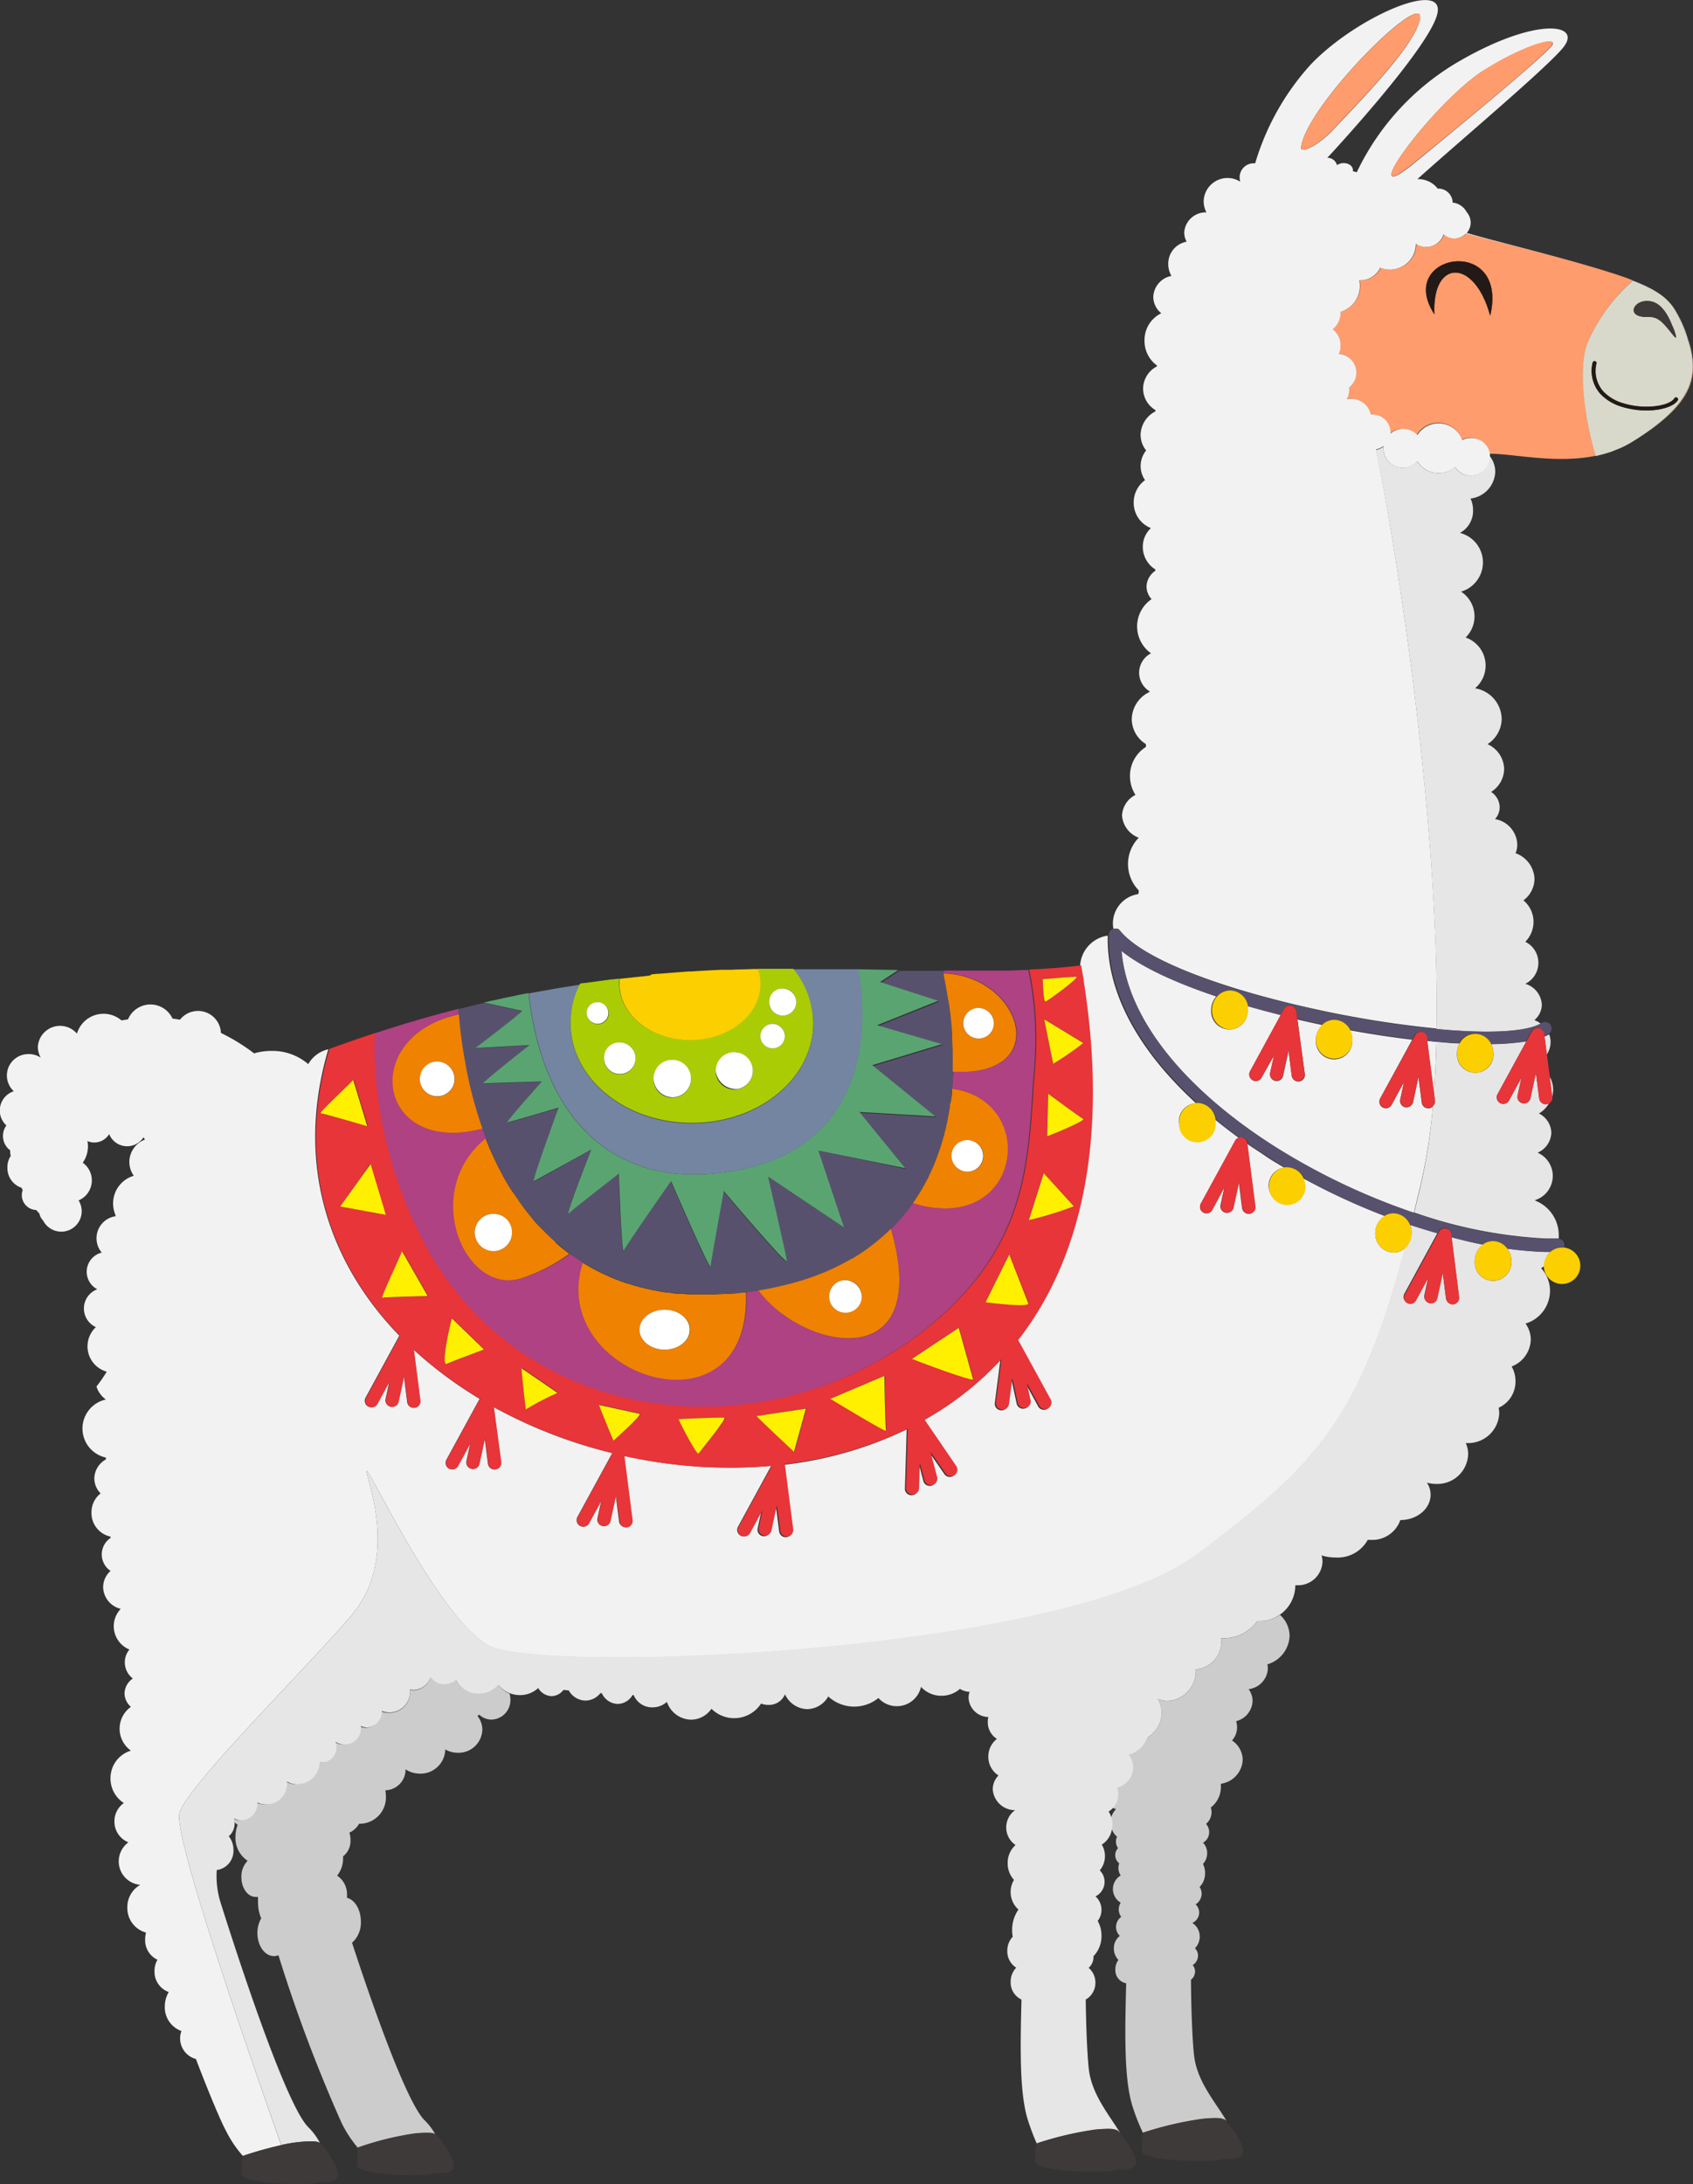 <svg xmlns="http://www.w3.org/2000/svg" viewBox="0 0 228.14 294.22"><rect x="0" y="0" width="228.14" height="294.22" fill="#333333" stroke="none"/><defs><style>.cls-1{fill:none;}.cls-2{fill:#ccc;}.cls-3{fill:#f2f2f2;}.cls-4{fill:#e6e6e6;}.cls-5{fill:#ff9c6d;}.cls-6{fill:#d8d9cb;}.cls-7{fill:#231916;}.cls-8{fill:#3e3a39;}.cls-9{fill:#e73539;}.cls-10{fill:#ae4283;}.cls-11{fill:#58516e;}.cls-12{fill:#5aa472;}.cls-13{fill:#7385a1;}.cls-14{fill:#aacc05;}.cls-15{fill:#fccf00;}.cls-16{fill:#fff000;}.cls-17{fill:#ef8200;}.cls-18{fill:#fff;}</style></defs><g id="Layer_2" data-name="Layer 2"><g id="Isolation_Mode" data-name="Isolation Mode"><path class="cls-1" d="M149.9,243.53a3,3,0,0,1-.58.48,3.07,3.07,0,0,1,.41.9,2.42,2.42,0,0,1,.66-1.18Z"/><path class="cls-1" d="M146.09,132a4.09,4.09,0,0,1-.3-.71c0,.24.08.47.11.71Z"/><path class="cls-2" d="M67.19,227a3.61,3.61,0,0,1-2.65,1.09,3.36,3.36,0,0,1-3.13-1.83,2.5,2.5,0,0,1-1.57.57A2.44,2.44,0,0,1,58,226a2.53,2.53,0,0,1-2.18,1.71,1.77,1.77,0,0,1-.56-.09,3.13,3.13,0,0,1,0,.43,2.79,2.79,0,0,1-2.88,2.69,3.05,3.05,0,0,1-1.05-.19,2.19,2.19,0,0,1-2,2.21,1.86,1.86,0,0,1-.84-.2,1.81,1.81,0,0,1,0,.4A2.14,2.14,0,0,1,46.29,235a2.29,2.29,0,0,1-1.22-.35,2.13,2.13,0,0,1,.12.72,2,2,0,0,1-2,2.06l-.26,0a3.06,3.06,0,0,1-3,2.94,2.79,2.79,0,0,1-1.4-.37c0,.08,0,.15,0,.23a2.79,2.79,0,0,1-4,2.58v.09a2.23,2.23,0,0,1-2.12,2.32,2,2,0,0,1-1-.25c0,.1,0,.23,0,.34a3.74,3.74,0,0,0,.62.51,4.39,4.39,0,0,0-.3,1.61,3.69,3.69,0,0,0,1.64,3.24,3,3,0,0,0-.84,2.21c0,1.46.85,2.65,1.89,2.65a1.34,1.34,0,0,0,.35,0c0,.22,0,.45,0,.68a5.4,5.4,0,0,0,.43,2.21,3.84,3.84,0,0,0-.51,2c0,1.7,1,3.09,2.22,3.09a1.58,1.58,0,0,0,.61-.12,204,204,0,0,0,8.52,22.61,16.27,16.27,0,0,0,2.17,3.32,41.16,41.16,0,0,1,7.53-1.86c2.43-.23,2.49,0,2.82.1a.91.91,0,0,1,.22.19,8.11,8.11,0,0,0-1.58-2.14c-2.4-2.4-7-15.42-9.76-23.9a3.62,3.62,0,0,0,1.19-2.85c0-1.6-.8-2.93-1.87-3.2,0-.12,0-.24,0-.36a3,3,0,0,0-1.33-2.63,3.67,3.67,0,0,0,.8-2.33,2.44,2.44,0,0,0,0-.27,2.62,2.62,0,0,0,1-2.19,3.1,3.1,0,0,0-.15-1,2.9,2.9,0,0,0,1.31-1.2h.13A3.54,3.54,0,0,0,52,241.93a4.67,4.67,0,0,0-.07-.76H52a2.79,2.79,0,0,0,2.65-2.82,3.54,3.54,0,0,0,1.93.58A3.33,3.33,0,0,0,60,235.67v0a3.43,3.43,0,0,0,1.73.45A3.21,3.21,0,0,0,65,233a3,3,0,0,0-.66-1.84l.23-.18a2.43,2.43,0,0,0,1.67.67,2.62,2.62,0,0,0,2.54-2.7,2.74,2.74,0,0,0-.12-.81A3.42,3.42,0,0,1,67.19,227Z"/><path class="cls-2" d="M169.41,218.38a5.47,5.47,0,0,1-4.83,2.3h0c0,.11,0,.22,0,.34a3.78,3.78,0,0,1-3.45,3.89h0a4,4,0,0,1-3.78,4.24,3.33,3.33,0,0,1-1.33-.27,3.63,3.63,0,0,1,.52,1.89A3.84,3.84,0,0,1,154.7,234a3.79,3.79,0,0,1-2.66,2.33,2.74,2.74,0,0,1,.59,1.7,2.84,2.84,0,0,1-2.18,2.74,2.41,2.41,0,0,1,.18.93,2.68,2.68,0,0,1-.73,1.82l.49.2a2.42,2.42,0,0,0-.66,1.18,3.58,3.58,0,0,1,.12.87,3,3,0,0,1-.07.52,2.48,2.48,0,0,0,.75,1.14,1.44,1.44,0,0,0-.15.65,1.54,1.54,0,0,0,.28.89,1.39,1.39,0,0,0-.38.94,1.42,1.42,0,0,0,.54,1.1,2,2,0,0,0-.11.64,1.84,1.84,0,0,0,.31,1,2.12,2.12,0,0,0,0,3.66,1.78,1.78,0,0,0-.26.91,1.67,1.67,0,0,0,.33,1,1.72,1.72,0,0,0-.7,1.37,1.69,1.69,0,0,0,.51,1.2,2.06,2.06,0,0,0-.8,1.69,2.16,2.16,0,0,0,.61,1.54,2.14,2.14,0,0,0-.41,1.27,1.79,1.79,0,0,0,1.46,1.88c-.19,7.11-.28,13.17.9,16.72a26.72,26.72,0,0,0,1.38,3.47v-.07a45.55,45.55,0,0,1,8-1.87c2.54-.24,2.61,0,3,.1a.85.85,0,0,1,.27.23c-1.6-2.68-4-5.35-4.4-8.84-.17-1.37-.39-5.27-.42-10.22a1.41,1.41,0,0,0,.55-1.1,1.35,1.35,0,0,0-.32-.87,1.52,1.52,0,0,0,.72-1.27,1.44,1.44,0,0,0-.41-1,2.22,2.22,0,0,0,.64-1.57,2.17,2.17,0,0,0-1-1.84,1.52,1.52,0,0,0,.45-2.5,1.73,1.73,0,0,0,.81-1.44,1.57,1.57,0,0,0-.28-.9,2.61,2.61,0,0,0,.74-1.87,2.79,2.79,0,0,0-.28-1.24,2.08,2.08,0,0,0,.56-1.44,2,2,0,0,0-.56-1.42,1.6,1.6,0,0,0,.83-1.43,1.65,1.65,0,0,0-.42-1.1,2.05,2.05,0,0,0,.64-2.21,3.46,3.46,0,0,0,1.36-2.83c0-.13,0-.25,0-.37a3.4,3.4,0,0,0,2.94-3.22,3.19,3.19,0,0,0-1.44-2.61,2.65,2.65,0,0,0,.68-1.77,2.53,2.53,0,0,0-.13-.83,2.91,2.91,0,0,0,2.22-2.73,2.7,2.7,0,0,0-.53-1.58,2.94,2.94,0,0,0,2.59-2.77,2.78,2.78,0,0,0-.07-.57,4.17,4.17,0,0,0,3-3.85,3.85,3.85,0,0,0-1.3-2.82,4.77,4.77,0,0,1-2.68.82Z"/><path class="cls-3" d="M190.15,165.09,190,165a1.27,1.27,0,0,1,.08.23C190.12,165.21,190.13,165.15,190.15,165.09Z"/><path class="cls-3" d="M220.08,37.8l.18.07Z"/><path class="cls-3" d="M220,37.77c-.7-.27-1.48-.55-2.35-.83.87.28,1.64.56,2.34.84Z"/><path class="cls-3" d="M228.14,49.38a11,11,0,0,0-.64-3.54,16.11,16.11,0,0,0-1.95-4.37A17.94,17.94,0,0,1,227.5,46,11.24,11.24,0,0,1,228.14,49.38Z"/><path class="cls-3" d="M193.08,149.05a.8.8,0,0,1-.49.25.88.88,0,0,1-1-.76l-.45-3.46-.73,3.4a.9.9,0,0,1-1.06.68.88.88,0,0,1-.67-1l.51-2.39-1.66,3.06a.89.89,0,0,1-1.2.36.88.88,0,0,1-.35-1.2l4.32-7.93c-2.71-.32-5.54-.75-8.4-1.27a2.73,2.73,0,0,1,.33,1.3,2.46,2.46,0,1,1-4.91,0,2.69,2.69,0,0,1,.9-2l-1.29-.28-2.09-.47,1,7.43a.89.89,0,0,1-1.76.22l-.44-3.46-.74,3.4a.88.88,0,0,1-1.73-.37l.52-2.39L170,145.17a.87.87,0,0,1-1.19.35.88.88,0,0,1-.36-1.19l4.14-7.6c-1.51-.38-3-.78-4.47-1.2a2.32,2.32,0,0,1,0,.53,2.46,2.46,0,1,1-4.91,0,2.72,2.72,0,0,1,.7-1.83c-5.45-1.82-10.05-3.92-12.8-6.14.86,9.79,9.36,19.1,20.33,26.15a88.15,88.15,0,0,0,19.08,9.13c.33-1.33.66-2.69,1-4.13A74.85,74.85,0,0,0,193.08,149.05Z"/><path class="cls-3" d="M193.56,140.35l-1.24-.12.91,7.06C193.39,145.07,193.5,142.75,193.56,140.35Z"/><path class="cls-3" d="M24.18,244.26c1.06-3.72,16.74-19.13,23.12-26.57s2.39-17.54,2.12-19.39,9.43,19.44,16.36,23.35,77.58,1.24,95.49-12.2c16-12,21.91-18,28.1-41.35a2.36,2.36,0,0,1-1.58.64,2.55,2.55,0,0,1-2.46-2.63,2.64,2.64,0,0,1,1.29-2.29,89.77,89.77,0,0,1-11-5.08,2.87,2.87,0,0,1,.25,1.13,2.46,2.46,0,1,1-2.82-2.58c-.86-.51-1.71-1-2.54-1.57s-1.65-1.08-2.45-1.64l1.08,8.43a.88.88,0,0,1-.76,1,.89.89,0,0,1-1-.76l-.44-3.46-.74,3.4a.88.88,0,1,1-1.73-.37l.52-2.39L163.36,163a.88.88,0,0,1-1.55-.84l4.59-8.41a.88.88,0,0,1,.53-.47c-1.08-.79-2.14-1.6-3.16-2.43a2.33,2.33,0,0,1,0,.38,2.46,2.46,0,1,1-2.6-2.61c-7.05-6.45-11.79-14-11.9-21.83,0-.25,0-.5,0-.75a4.34,4.34,0,0,0-3.72,4.09c.07.4.13.78.2,1.17a4.09,4.09,0,0,0,.3.71h-.19c3.53,22.13-.55,38-8.79,48.6l4.38,8a.89.89,0,0,1-.36,1.2.88.88,0,0,1-1.19-.35l-1.67-3.06.52,2.38a.89.89,0,0,1-1.73.38l-.74-3.4-.45,3.45a.88.88,0,0,1-1,.77.89.89,0,0,1-.77-1l.74-5.77a41.81,41.81,0,0,1-10.34,8.13l4.26,6.24a.88.88,0,0,1-.24,1.23.87.87,0,0,1-1.22-.24l-2-2.88.88,3.37a.88.88,0,1,1-1.71.45l-.62-2.36-.1,3.48a.89.89,0,0,1-1.77,0l.24-8.07a51.39,51.39,0,0,1-16.59,4.77.73.73,0,0,1,.07.29l1.09,8.47a.88.88,0,1,1-1.75.22l-.45-3.45-.73,3.4a.89.89,0,0,1-1.06.67.88.88,0,0,1-.67-1l.51-2.38L101,206.52a.89.89,0,0,1-1.2.35.88.88,0,0,1-.35-1.2l4.47-8.2a65.32,65.32,0,0,1-19.83-1.36s0,.1,0,.15l1.08,8.47a.88.88,0,1,1-1.75.22l-.44-3.45-.74,3.39a.88.88,0,0,1-1.73-.37l.52-2.38-1.67,3.06a.88.88,0,1,1-1.55-.85l4.59-8.41a.76.76,0,0,1,.12-.19,65.14,65.14,0,0,1-16-6.2l1,7.47a.89.89,0,0,1-1.76.23l-.44-3.46-.74,3.4a.88.88,0,0,1-1.05.68.89.89,0,0,1-.68-1.05l.52-2.39-1.67,3.06a.87.87,0,0,1-1.19.35.88.88,0,0,1-.36-1.19l4.48-8.21a54.91,54.91,0,0,1-8.89-6.62l.88,6.84a.88.88,0,0,1-1.75.22l-.44-3.46-.74,3.4a.88.88,0,1,1-1.73-.37l.52-2.39-1.67,3.06a.88.88,0,1,1-1.55-.84l4.55-8.35c-9.45-9.76-14.13-23.05-9.57-38.58a4.15,4.15,0,0,0-2.7,2,7.41,7.41,0,0,0-5-1.78,8.19,8.19,0,0,0-2.3.33,26,26,0,0,0-4.47-2.75,3.09,3.09,0,0,0-5.52-1.78c-.32-.06-.64-.11-1-.15a3.28,3.28,0,0,0-6,.1l-.88.14h0a3.73,3.73,0,0,0-6,1.78A3,3,0,0,0,5.1,141a3,3,0,0,0,.39,1.48A2.84,2.84,0,0,0,3.77,142a2.88,2.88,0,0,0-1.91,5,2.73,2.73,0,0,0-1,4.61,2.41,2.41,0,0,0,.51,3.35c0,.25,0,.5.08.75A2.72,2.72,0,0,0,1,157.32,2.78,2.78,0,0,0,2.89,160l.17.32A2,2,0,0,0,4.88,163h0c.14.17.29.33.43.48a1.87,1.87,0,0,0,.5.94,2.75,2.75,0,1,0,4.78-2.71,2.93,2.93,0,0,0,.56-5.08,3.79,3.79,0,0,0,.7-2.2,3.51,3.51,0,0,0-.07-.72,2.25,2.25,0,0,0,.93.2,2.34,2.34,0,0,0,2-1.14,2.61,2.61,0,0,0,4.63.43,1.65,1.65,0,0,0,.2.31,3.25,3.25,0,0,0-2.11,3,3.21,3.21,0,0,0,.6,1.88,3.88,3.88,0,0,0-2.79,3.73,4,4,0,0,0,.33,1.58l0,.14a3,3,0,0,0-1.86,4.9,2.66,2.66,0,0,0-.6,4.94,2.76,2.76,0,0,0-.19,5.1,3.54,3.54,0,0,0,1.46,6c-.36.61-.83,1.3-1.38,2a3.36,3.36,0,0,0,1.27,1.75,4,4,0,0,0,0,7.82v.25a3,3,0,0,0-1.56,2.58,2.89,2.89,0,0,0,.85,2,3.2,3.2,0,0,0-1.23,2.52A3.24,3.24,0,0,0,14.9,207l0,.18a2.67,2.67,0,0,0,0,4.44,2.93,2.93,0,0,0-1,2.2,3.08,3.08,0,0,0,2.37,2.91,3.39,3.39,0,0,0,1.17,5.48,2.67,2.67,0,0,0-.62,1.73,2.72,2.72,0,0,0,1.08,2.17,2.53,2.53,0,0,0-1.12,2,2.45,2.45,0,0,0,.86,1.82,3.62,3.62,0,0,0,0,5.9,3.87,3.87,0,0,0-2.75,3.74,3.92,3.92,0,0,0,1.8,3.32,3,3,0,0,0-1.27,2.48,3,3,0,0,0,1.88,2.81A3.22,3.22,0,0,0,16,250.73a3.17,3.17,0,0,0,2.9,3.18v0A3.44,3.44,0,0,0,17.16,257a3.41,3.41,0,0,0,2.52,3.34,3.34,3.34,0,0,0-.12.91A2.89,2.89,0,0,0,21.22,264a3,3,0,0,0-.4,1.54,2.9,2.9,0,0,0,1.92,2.81,3.78,3.78,0,0,0-.53,1.94,3.38,3.38,0,0,0,2.24,3.31,2.87,2.87,0,0,0,1.95,3.77c1.87,4.9,3.42,8.52,4,9.57a15.5,15.5,0,0,0,2.33,3.49A50.82,50.82,0,0,1,37.9,289C33.89,277.65,23.32,247.28,24.18,244.26Z"/><path class="cls-4" d="M208.43,142.05a2.94,2.94,0,0,0,.33-2.71,4.75,4.75,0,0,1-.64.3Z"/><path class="cls-4" d="M208.91,168.65h-.66a50.07,50.07,0,0,1-5.15-.45,2.66,2.66,0,0,1,.56,1.64,2.47,2.47,0,1,1-4.92,0,2.68,2.68,0,0,1,1.09-2.17q-2.09-.41-4.23-1l1,8a.88.88,0,0,1-1.75.22l-.44-3.46-.74,3.4a.88.88,0,0,1-1.73-.37l.52-2.39-1.67,3.06a.88.88,0,0,1-1.55-.84l4.45-8.17c-1.18-.34-2.37-.7-3.57-1.1,0,.06,0,.12-.05.18a2.64,2.64,0,0,1,.14.84,2.67,2.67,0,0,1-.87,2c-6.19,23.32-12.06,29.32-28.1,41.35-17.91,13.44-88.55,16.11-95.49,12.2S49.15,196.44,49.42,198.3s4.25,11.95-2.12,19.39-22.06,22.85-23.12,26.57c-.86,3,9.71,33.39,13.72,44.7a19.19,19.19,0,0,1,2.39-.4c2.39-.23,2.48,0,2.81.09a8.59,8.59,0,0,0-1.57-2.11c-3.19-3.19-10.23-25.24-11.82-30.29a11.92,11.92,0,0,1-.5-4.33,2.61,2.61,0,0,0,2.25-2.72,2.92,2.92,0,0,0-.63-1.84,2.19,2.19,0,0,0,.78-1.71,1.86,1.86,0,0,0-.05-.34c0-.11,0-.24,0-.34a2,2,0,0,0,1,.25,2.23,2.23,0,0,0,2.12-2.32v-.09a2.79,2.79,0,0,0,4-2.58c0-.08,0-.15,0-.23a2.79,2.79,0,0,0,1.4.37,3.06,3.06,0,0,0,3-2.94l.26,0a2,2,0,0,0,2-2.06,2.13,2.13,0,0,0-.12-.72,2.29,2.29,0,0,0,1.22.35,2.14,2.14,0,0,0,2.19-2.09,1.81,1.81,0,0,0,0-.4,1.86,1.86,0,0,0,.84.2,2.19,2.19,0,0,0,2-2.21,3.05,3.05,0,0,0,1.05.19A2.79,2.79,0,0,0,55.26,228a3.13,3.13,0,0,0,0-.43,1.77,1.77,0,0,0,.56.09A2.53,2.53,0,0,0,58,226a2.44,2.44,0,0,0,1.88.89,2.5,2.5,0,0,0,1.57-.57,3.36,3.36,0,0,0,3.13,1.83A3.61,3.61,0,0,0,67.19,227a3.42,3.42,0,0,0,1.5,1.09,3.73,3.73,0,0,0,1.35.26,3.61,3.61,0,0,0,2.49-.95,2.17,2.17,0,0,0,1.79,1.09,2.06,2.06,0,0,0,1.61-.84l.71.07a2.65,2.65,0,0,0,2.26,1.37,2.6,2.6,0,0,0,2-1l.2,0a2.42,2.42,0,0,0,2.14,1.45,2.36,2.36,0,0,0,2-1.2h.15A2.68,2.68,0,0,0,87.93,230a2.88,2.88,0,0,0,1.94-.74,3.51,3.51,0,0,0,3.25,2.4,3.36,3.36,0,0,0,2.75-1.47,4.33,4.33,0,0,0,6.69-.7,2.68,2.68,0,0,0,1,.18,2.32,2.32,0,0,0,2.22-1.43,3.39,3.39,0,0,0,3,2,3.32,3.32,0,0,0,2.83-1.71,5.16,5.16,0,0,0,6.76.21,3.34,3.34,0,0,0,5.74-1.5,3.68,3.68,0,0,0,2.76,1.2,3.74,3.74,0,0,0,2.49-.93,2.56,2.56,0,0,0,1.3.4,2.36,2.36,0,0,0-.14.8,2.71,2.71,0,0,0,2.66,2.59,2.59,2.59,0,0,0-.07.63,2.63,2.63,0,0,0,1.23,2.32,3,3,0,0,0-1.16,2.4,3,3,0,0,0,1.37,2.53,2.65,2.65,0,0,0-.77,1.85,3,3,0,0,0,3,2.82,2.87,2.87,0,0,0,.07,4.7,3.17,3.17,0,0,0-1.06,2.44,3.25,3.25,0,0,0,.85,2.25,3.18,3.18,0,0,0,.6,4,4.78,4.78,0,0,0-.85,2.76,4.43,4.43,0,0,0,.08.9,2.73,2.73,0,0,0-.73,1.9,2.6,2.6,0,0,0,1.2,2.27,2.71,2.71,0,0,0-.75,1.91,2.53,2.53,0,0,0,1.46,2.38c-.18,7-.25,12.89.91,16.38a31.44,31.44,0,0,0,1.14,3,45,45,0,0,1,7.91-1.87c2.53-.23,2.6,0,2.95.1a1.74,1.74,0,0,1,.42.41c-1.6-2.6-3.83-5.21-4.25-8.59-.16-1.3-.37-4.86-.42-9.43a2.58,2.58,0,0,0,1.3-2.27,2.61,2.61,0,0,0-.91-2,1.9,1.9,0,0,0,.65-1.42.76.76,0,0,0,0-.15,3.84,3.84,0,0,0,1.08-2.75,4,4,0,0,0-.51-2,2.44,2.44,0,0,0-.3-3.31,2.17,2.17,0,0,0,.58-3.5,3,3,0,0,0,.27-3.47,3,3,0,0,0,1.38-2.16,3,3,0,0,0,.07-.52,3.58,3.58,0,0,0-.12-.87,3.07,3.07,0,0,0-.41-.9,3,3,0,0,0,.58-.48,2.68,2.68,0,0,0,.73-1.82,2.41,2.41,0,0,0-.18-.93,2.84,2.84,0,0,0,2.18-2.74,2.74,2.74,0,0,0-.59-1.7A3.79,3.79,0,0,0,154.7,234a3.84,3.84,0,0,0,1.84-3.24,3.63,3.63,0,0,0-.52-1.89,3.33,3.33,0,0,0,1.33.27,4,4,0,0,0,3.78-4.24h0a3.78,3.78,0,0,0,3.45-3.89c0-.12,0-.23,0-.34h0a5.47,5.47,0,0,0,4.83-2.3h.33a4.77,4.77,0,0,0,2.68-.82,4.83,4.83,0,0,0,2.13-4h.25a3.29,3.29,0,0,0,3.41-3.16,2.71,2.71,0,0,0-.13-.86,6.13,6.13,0,0,0,1.85.28,4.64,4.64,0,0,0,4.38-2.37l.39,0a4,4,0,0,0,4-2.67c2.26,0,4.08-1.53,4.08-3.41a2.93,2.93,0,0,0-.5-1.63,4.66,4.66,0,0,0,1.25.17,4.14,4.14,0,0,0,4.31-4,3.61,3.61,0,0,0-.32-1.5h.16a4.2,4.2,0,0,0,4.35-4,3.84,3.84,0,0,0-.08-.76,3.87,3.87,0,0,0,2.27-3.56,4,4,0,0,0-.52-2,4,4,0,0,0,2.58-3.61,3.71,3.71,0,0,0-.71-2.17,4.62,4.62,0,0,0,3.3-4.4,4.52,4.52,0,0,0-1.19-3.06l.42-.28s0,0,0-.05A2.69,2.69,0,0,1,208.91,168.65Z"/><path class="cls-4" d="M207.42,148l-.45-3.46-.74,3.4a.88.88,0,1,1-1.73-.37l.52-2.39-1.67,3.06a.88.88,0,0,1-1.19.36.89.89,0,0,1-.36-1.2l3.88-7.11a33.06,33.06,0,0,1-4.73.37,2.79,2.79,0,0,1,.3,1.23,2.46,2.46,0,1,1-4.91,0,2.69,2.69,0,0,1,.35-1.33c-1,0-2.06-.13-3.13-.22-.06,2.4-.17,4.72-.33,6.94l.13,1a.86.86,0,0,1-.28.73,74.85,74.85,0,0,1-1.52,10.19c-.33,1.44-.66,2.8-1,4.13a63,63,0,0,0,17.72,3.51c.56,0,1.11,0,1.64,0l.13,0c0-.12,0-.24,0-.36a5,5,0,0,0-3.19-4.75v-.06a3.42,3.42,0,0,0,.34-6.39,3.05,3.05,0,0,0,1.85-2.69,3,3,0,0,0-1.67-2.59,3.78,3.78,0,0,0,1.43-1.51.86.86,0,0,1-.45.21A.88.88,0,0,1,207.42,148Z"/><path class="cls-4" d="M198.19,64.08a2.53,2.53,0,0,1-2.13-1.16,3.39,3.39,0,0,1-5.08-.76,2.63,2.63,0,0,1-4.57-1.76,1.69,1.69,0,0,1,0-.23,2.57,2.57,0,0,1-1,.46c3,14.41,8.57,50.63,8.16,78,6.51.61,11.8.47,14.09-.7a3.38,3.38,0,0,0-.89-.51,2.79,2.79,0,0,0,1-2.07,3.1,3.1,0,0,0-2.23-2.82,3.15,3.15,0,0,0,0-5.66,3.82,3.82,0,0,0,1.11-2.68,3.76,3.76,0,0,0-1.36-2.9,3.64,3.64,0,0,0,1.49-2.88,3.81,3.81,0,0,0-2.55-3.47,3.14,3.14,0,0,0,.23-1.18,3.6,3.6,0,0,0-3-3.42,2.36,2.36,0,0,0,.63-1.59,2.52,2.52,0,0,0-1.16-2.07,3.69,3.69,0,0,0,1.76-3.08,3.75,3.75,0,0,0-2.24-3.35,4.12,4.12,0,0,0,1.91-3.43,4.27,4.27,0,0,0-3.59-4.1,4,4,0,0,0-1.27-6.84,4,4,0,0,0,1.2-2.84,4,4,0,0,0-1.81-3.34,4.1,4.1,0,0,0-.16-7.91,3.35,3.35,0,0,0,1.77-3.06,3.65,3.65,0,0,0-.34-1.57,3.76,3.76,0,0,0,3.33-3.61,3.42,3.42,0,0,0-.77-2.15s0,.09,0,.14A2.56,2.56,0,0,1,198.19,64.08Z"/><path class="cls-4" d="M209.29,146.82a3.74,3.74,0,0,0-.48-1.82l.35,2.76A3.62,3.62,0,0,0,209.29,146.82Z"/><path class="cls-5" d="M218.66,60.21l-.43.19Z"/><path class="cls-5" d="M216,61.17l-.55.14Z"/><path class="cls-5" d="M217.36,60.75c-.17.07-.35.12-.52.18C217,60.87,217.19,60.82,217.36,60.75Z"/><path class="cls-5" d="M227.5,46c1.5,4.5.66,8.5-7.57,13.55,6.19-3.8,8.25-6.84,8.21-10.15A11.24,11.24,0,0,0,227.5,46Z"/><path class="cls-5" d="M214.05,45.9a23.71,23.71,0,0,1,6-8.12c-.7-.28-1.47-.56-2.34-.84-6.42-2.1-17.16-4.67-20.11-5.48a2.15,2.15,0,0,1-3,.09,2.47,2.47,0,0,1-2.35,1.71,2.42,2.42,0,0,1-1.39-.44h0a3.48,3.48,0,0,1-3.49,3.48,3.55,3.55,0,0,1-1.31-.25,3,3,0,0,1-2.71,1.71h-.14a3.94,3.94,0,0,1,.08.77A3.63,3.63,0,0,1,180.63,42v.05a3,3,0,0,1-1.06,2.3,2.79,2.79,0,0,1,1.06,2.18,2.87,2.87,0,0,1-.24,1.14,2.52,2.52,0,0,1,1.38,4.51,2.31,2.31,0,0,1,0,.46,2.12,2.12,0,0,1-.32,1.12,2.24,2.24,0,0,1,.52-.05,2.72,2.72,0,0,1,2.66,2.13h.23a2.43,2.43,0,0,1,2.43,2.43s0,.08,0,.13a2.62,2.62,0,0,1,3.62.2,3.38,3.38,0,0,1,6.09.64,2.5,2.5,0,0,1,1.15-.28,2.55,2.55,0,0,1,2.52,2.16c3.37,0,9,1.38,14.35.28C213.91,57.65,212.39,49.76,214.05,45.9Zm-13.24-3.35c-2.09-7.81-7.9-7.67-7.51-.2C187.91,34.15,203.4,31.49,200.81,42.55Z"/><path class="cls-6" d="M227.5,46a17.94,17.94,0,0,0-1.95-4.51c-1-1.47-2.48-2.49-5.29-3.6l-.18-.07-.06,0h0a23.71,23.71,0,0,0-6,8.12c-1.66,3.86-.14,11.75,1,15.5h0l.42-.1.55-.14c.27-.07.54-.16.81-.24s.35-.11.52-.18.58-.23.87-.35l.43-.19a14.18,14.18,0,0,0,1.27-.68C228.16,54.48,229,50.48,227.5,46Zm-3.84-2.82c-1.12-.87-2-.17-3.07-.73s-.07-2.13,1.78-1.86,2.74,2.75,3,3.35a6.1,6.1,0,0,1,.47,1.36C226,46.11,224.78,44,223.66,43.16Zm-9,5.68a.25.25,0,0,1,.29-.2.27.27,0,0,1,.2.3,4.18,4.18,0,0,0,.89,3.75,6,6,0,0,0,2.67,1.61,10.66,10.66,0,0,0,3.29.48c1.76,0,3.26-.46,3.68-1.14a.24.24,0,0,1,.34-.08.25.25,0,0,1,.09.34c-.51.83-2.19,1.35-4.1,1.38a11.35,11.35,0,0,1-3.45-.5A6.46,6.46,0,0,1,215.62,53,4.67,4.67,0,0,1,214.61,48.84Z"/><path class="cls-7" d="M218.51,54.78a11.35,11.35,0,0,0,3.45.5c1.91,0,3.59-.55,4.1-1.38a.25.25,0,0,0-.09-.34.24.24,0,0,0-.34.08c-.42.68-1.92,1.12-3.68,1.14a10.66,10.66,0,0,1-3.29-.48A6,6,0,0,1,216,52.69a4.18,4.18,0,0,1-.89-3.75.27.27,0,0,0-.2-.3.25.25,0,0,0-.29.2,4.67,4.67,0,0,0,1,4.18A6.46,6.46,0,0,0,218.51,54.78Z"/><path class="cls-8" d="M222.37,40.57c-1.85-.27-2.85,1.29-1.78,1.86s1.95-.14,3.07.73,2.36,3,2.18,2.12a6.1,6.1,0,0,0-.47-1.36C225.11,43.32,224.22,40.83,222.37,40.57Z"/><path class="cls-7" d="M200.81,42.55c2.59-11.06-12.9-8.4-7.51-.2C192.91,34.88,198.72,34.74,200.81,42.55Z"/><path class="cls-3" d="M198.19,59a2.5,2.5,0,0,0-1.15.28A3.38,3.38,0,0,0,191,58.6a2.62,2.62,0,0,0-3.62-.2s0-.09,0-.13a2.43,2.43,0,0,0-2.43-2.43h-.23A2.72,2.72,0,0,0,182,53.72a2.24,2.24,0,0,0-.52.05,2.12,2.12,0,0,0,.32-1.12,2.31,2.31,0,0,0,0-.46,2.52,2.52,0,0,0-1.38-4.51,2.87,2.87,0,0,0,.24-1.14,2.79,2.79,0,0,0-1.06-2.18,3,3,0,0,0,1.06-2.3V42a3.63,3.63,0,0,0,2.59-3.47,3.94,3.94,0,0,0-.08-.77h.14A3,3,0,0,0,186,36.06a3.55,3.55,0,0,0,1.31.25,3.48,3.48,0,0,0,3.49-3.48h0a2.42,2.42,0,0,0,1.39.44,2.47,2.47,0,0,0,2.35-1.71,2.15,2.15,0,0,0,3-.09c2.95.81,13.69,3.38,20.11,5.48-6.45-2.11-16.94-4.64-20-5.57a2.09,2.09,0,0,0,.53-1.4,2.15,2.15,0,0,0-.54-1.41,2.42,2.42,0,0,0-1.9-1.28,1.49,1.49,0,0,0,0-.21,1.93,1.93,0,0,0-2-1.67A3.32,3.32,0,0,0,191,24.13h0c5.91-5.31,17.72-15.23,19.72-17.82,2.44-3.17-3.72-4-13.89,1.83a34.3,34.3,0,0,0-14,15.07l-.52-.15a.92.92,0,0,0,0-.16c0-.51-.55-.93-1.24-.93a1.53,1.53,0,0,0-.9.28,1.35,1.35,0,0,0-1.31-1h0l.26-.27S193.06,6,193.73,1.64s-11.08.73-17.11,7.06A34.24,34.24,0,0,0,169.14,22h-.23a1.88,1.88,0,0,0-1.86,1.91,2.12,2.12,0,0,0,.08.57,3.21,3.21,0,0,0-4.93,2.64,3.14,3.14,0,0,0,.38,1.49,2.9,2.9,0,0,0-3,2.72,2.49,2.49,0,0,0,.33,1.23,3,3,0,0,0-2.48,3,3.1,3.1,0,0,0,.43,1.61A3,3,0,0,0,155.41,40a2.85,2.85,0,0,0,1.08,2.2,4,4,0,0,0-2.26,3.68,4.08,4.08,0,0,0,1.67,3.35v.13a3.4,3.4,0,0,0-1.86,3,3.36,3.36,0,0,0,1.66,2.88v.18a3.63,3.63,0,0,0-2,3.15,3.36,3.36,0,0,0,.75,2.11,3.34,3.34,0,0,0-.15,4,3.72,3.72,0,0,0-1.53,3,3.66,3.66,0,0,0,2.32,3.46A3.43,3.43,0,0,0,154,73.71a3.56,3.56,0,0,0,1.69,3v.18A2.65,2.65,0,0,0,154.5,79a2.55,2.55,0,0,0,.68,1.71,4.44,4.44,0,0,0-.07,7.3,2.93,2.93,0,0,0-.21,5.11v.1a4.14,4.14,0,0,0-2.39,3.65,4,4,0,0,0,1.91,3.37l0,.38a4.6,4.6,0,0,0-2.15,3.92,4.67,4.67,0,0,0,.74,2.54,3.3,3.3,0,0,0-1.81,2.77,3.46,3.46,0,0,0,2.25,3,5.07,5.07,0,0,0,0,7.09c0,.17,0,.34-.07.51a4,4,0,0,0-3.41,4,4.62,4.62,0,0,0,.06.65.34.34,0,0,1,.14,0l.11,0h0l.2,0,.13,0a.83.83,0,0,1,.15.11.58.58,0,0,1,.12.1l0,0c3.28,4.13,14.61,8.08,26.43,10.65a138.83,138.83,0,0,0,16.27,2.59c.41-27.35-5.19-63.57-8.16-78a2.57,2.57,0,0,0,1-.46,1.69,1.69,0,0,0,0,.23A2.63,2.63,0,0,0,191,62.16a3.39,3.39,0,0,0,5.08.76,2.53,2.53,0,0,0,2.13,1.16,2.56,2.56,0,0,0,2.56-2.56c0-.05,0-.09,0-.14a2.06,2.06,0,0,0,0-.26A2.55,2.55,0,0,0,198.19,59Zm1.7-49.45c4.61-3,9.89-4.78,9.33-3.55s-16.84,14.51-19,16.27C182.45,28.45,193.1,13.91,199.89,9.51ZM191,3.65c-1.59,3.72-7.87,10.15-11.45,13.93-1.94,2.05-4.32,3.17-4.22,2.29C176,13.89,194.18-3.87,191,3.65Z"/><path class="cls-5" d="M179.5,17.58C183.08,13.8,189.36,7.37,191,3.65c3.23-7.52-15,10.24-15.67,16.22C175.18,20.75,177.56,19.63,179.5,17.58Z"/><path class="cls-5" d="M190.19,22.23c2.19-1.76,18.46-15,19-16.27s-4.72.56-9.33,3.55C193.1,13.91,182.45,28.45,190.19,22.23Z"/><path class="cls-9" d="M102.56,130.57h0Z"/><path class="cls-9" d="M111.54,130.52h0Z"/><path class="cls-9" d="M108.73,130.51h0Z"/><path class="cls-9" d="M132.24,130.81h0Z"/><path class="cls-9" d="M114.35,130.55h0Z"/><path class="cls-9" d="M86.48,131.53l.41,0Z"/><path class="cls-9" d="M123.77,130.72l1.23,0Z"/><path class="cls-9" d="M116.78,130.59l1.56,0Z"/><path class="cls-9" d="M52,138.69l.89-.28Z"/><path class="cls-9" d="M96.65,130.78l-.72,0h.17Z"/><path class="cls-9" d="M106.52,130.52h0Z"/><path class="cls-9" d="M100,130.64l-.92,0,.67,0Z"/><path class="cls-9" d="M121.76,130.68h0Z"/><path class="cls-9" d="M121,130.67l-.82,0,.72,0Z"/><path class="cls-9" d="M60.13,136.33l.95-.25Z"/><path class="cls-9" d="M94,130.93l-.76,0,.6,0Z"/><path class="cls-9" d="M135.08,130.78l.91,0Z"/><path class="cls-9" d="M68.35,134.36l.46-.09Z"/><path class="cls-9" d="M56.49,137.33l.74-.2Z"/><path class="cls-9" d="M75.25,133.05l1.3-.21Z"/><path class="cls-9" d="M71.77,133.67l1.26-.23Z"/><path class="cls-9" d="M130.56,130.81h0Z"/><path class="cls-9" d="M83.25,131.89l-.73.1.1,0Z"/><path class="cls-9" d="M127.72,130.79l-1.2,0h1.2Z"/><path class="cls-9" d="M79.94,132.33l-1.14.16.12,0Z"/><path class="cls-9" d="M65.26,135.05c-.83.19-1.67.4-2.52.61l2.54-.6Z"/><path class="cls-9" d="M90.73,131.16l-1,.07.29,0Z"/><path class="cls-9" d="M53.88,179.93l-4.55,8.35a.88.88,0,1,0,1.55.84l1.67-3.06L52,188.45a.88.88,0,1,0,1.73.37l.74-3.4.44,3.46a.88.88,0,0,0,1.75-.22l-.88-6.84a54.91,54.91,0,0,0,8.89,6.62l-4.48,8.21a.88.88,0,0,0,.36,1.19.87.87,0,0,0,1.19-.35l1.67-3.06-.52,2.39a.89.89,0,0,0,.68,1.05.88.88,0,0,0,1.05-.68l.74-3.4.44,3.46a.89.89,0,0,0,1.76-.23l-1-7.47a65.14,65.14,0,0,0,16,6.2.76.76,0,0,0-.12.19l-4.59,8.41a.88.88,0,1,0,1.55.85l1.67-3.06-.52,2.38a.88.88,0,0,0,1.73.37l.74-3.39L83.5,205a.88.88,0,1,0,1.75-.22l-1.08-8.47s0-.1,0-.15A65.32,65.32,0,0,0,104,197.47l-4.47,8.2a.88.88,0,0,0,.35,1.2.89.89,0,0,0,1.2-.35l1.66-3.06-.51,2.38a.88.88,0,0,0,.67,1,.89.89,0,0,0,1.06-.67l.73-3.4.45,3.45a.88.88,0,1,0,1.75-.22l-1.09-8.47a.73.73,0,0,0-.07-.29,51.39,51.39,0,0,0,16.59-4.77l-.24,8.07a.89.89,0,0,0,1.77,0l.1-3.48.62,2.36a.88.88,0,1,0,1.71-.45l-.88-3.37,2,2.88a.87.87,0,0,0,1.22.24.88.88,0,0,0,.24-1.23l-4.26-6.24a41.81,41.81,0,0,0,10.34-8.13l-.74,5.77a.89.89,0,0,0,.77,1,.88.88,0,0,0,1-.77l.45-3.45.74,3.4a.89.89,0,0,0,1.73-.38l-.52-2.38,1.67,3.06a.88.88,0,0,0,1.19.35.89.89,0,0,0,.36-1.2l-4.38-8c8.24-10.6,12.32-26.47,8.79-48.6,0-.24-.07-.47-.11-.71-.07-.39-.13-.77-.2-1.17-2.34.3-4.77.48-7.28.58h.28c.19.94.37,2,.53,3.14a46.06,46.06,0,0,1,.26,10c-.86,10.19-.26,21.25-10.76,31.75-21,21-59.6,19-72.93-11.16a58.78,58.78,0,0,1-5.22-22.33c0-1,0-2,0-2.87-2,.67-4.09,1.38-6.18,2.15h0C39.75,156.88,44.43,170.17,53.88,179.93Zm87.24-26.86.13-5.72s4.32,3.19,4.72,3.39S141.72,152.87,141.12,153.07Zm.8-9.77-1.2-6,5.25,3.19A38,38,0,0,1,141.92,143.3ZM145,131.58c.66,0-3.82,3.25-4.12,3.35s-.33-2.65-.4-3C140.49,131.91,144.34,131.58,145,131.58Zm-4.36,26.47,4.06,4.45a45.9,45.9,0,0,1-6.05,1.86ZM136,169l2.59,6.51c.27.66-5.25-.07-5.78-.07Zm-6.77,9.83,1.92,6.91c.13.46-7.64-2.46-8.23-2.72Zm-10,6.48s.13,7,.23,7.37-6.94-3.95-7.51-4.28Zm-10.56,4.41-1.6,5.82s-4.71-4.39-5.05-4.79Zm-61-44.29,1.89,6.24S43.58,150,43.21,150,47.37,145.8,47.6,145.47Zm50,45.52c.37.1-3.28,4.55-3.48,4.82s-2.36-3.82-2.69-4.65C91.44,191.16,97.25,190.89,97.61,191Zm-11.42-.53c.43.1-3.52,3.62-3.52,3.62s-1.83-4.35-1.93-4.81Zm-11.06-2.82a35.41,35.41,0,0,0-4.25,2.22c0,.27-.6-5.11-.6-5.54Zm-14.25-10,4.32,4.18s-4.12,1.53-5,1.93S60.68,178.21,60.88,177.61Zm-3.25-3s-5.81.13-6.11.23,2.62-5.94,2.65-6.28ZM45.84,162.53s3.72-5.18,4-5.71L52,163.66Z"/><path class="cls-10" d="M50.47,142.07a58.78,58.78,0,0,0,5.22,22.33c13.33,30.15,51.89,32.2,72.93,11.16,10.5-10.5,9.9-21.56,10.76-31.75a46.06,46.06,0,0,0-.26-10c-.16-1.15-.34-2.2-.53-3.14h-.28c-.76,0-1.53.06-2.32.08l-.91,0-1.76,0h-6.19c0,.2.07.4.11.6a2,2,0,0,0,0-.24c10.39.28,14.92,14,1.21,13.22V144c0,1-.09,2-.18,2.93l0-.28c11.89,1.65,9.33,19.9-5.28,15.43.07-.09.12-.2.19-.29a25.94,25.94,0,0,1-3.21,3.84l.1-.1c5.73,20-11.82,16.39-17.86,8.31l.52-.09q-1.14.19-2.25.33h.11c.68,20.22-27,11.28-22-4l.9.53a26.87,26.87,0,0,1-2.69-1.74l.05,0a23.22,23.22,0,0,1-6.42,3.31c-7.64,2.45-13.71-11.64-4.89-18.81l.09.21c-.23-.57-.44-1.15-.65-1.74l.06.2c-14.24,3.73-16.73-12.47-3.17-15.4.09,1.12.21,2.23.35,3.33-.17-1.34-.31-2.7-.41-4.08l-.67.18-.95.25c-1,.25-1.93.52-2.9.8l-.74.2c-1.17.35-2.36.7-3.56,1.08l-.89.28-1.55.5h0C50.46,140.08,50.45,141,50.47,142.07Z"/><path class="cls-10" d="M128.15,137.35l-.06-.61Z"/><path class="cls-10" d="M128.34,139.6l0-.39Z"/><path class="cls-10" d="M128.42,141.76c0,.18,0,.35,0,.53C128.43,142.11,128.43,141.94,128.42,141.76Z"/><path class="cls-10" d="M64,148.85l.15.51Z"/><path class="cls-10" d="M67.42,157.65l.24.45Z"/><path class="cls-10" d="M66.36,155.45l.28.61Z"/><path class="cls-10" d="M68.75,160l.27.42Z"/><path class="cls-10" d="M74.68,167.16l.42.37Z"/><path class="cls-10" d="M70,161.85l.37.51Z"/><path class="cls-10" d="M71.53,163.9a1.83,1.83,0,0,1,.13.16A1.83,1.83,0,0,0,71.53,163.9Z"/><path class="cls-10" d="M63.26,146.1l.09.38Z"/><path class="cls-10" d="M62.6,142.79c0,.21.07.41.11.62C62.67,143.2,62.63,143,62.6,142.79Z"/><path class="cls-10" d="M95.86,174.44c-.64,0-1.26,0-1.88,0C94.6,174.45,95.22,174.45,95.86,174.44Z"/><path class="cls-10" d="M96.29,174.42c.51,0,1,0,1.55-.08C97.31,174.38,96.8,174.41,96.29,174.42Z"/><path class="cls-10" d="M86.44,173.41l1.24.29Z"/><path class="cls-10" d="M105.18,173.26l.66-.16Z"/><path class="cls-10" d="M88.12,173.79c.55.11,1.12.21,1.69.3C89.24,174,88.67,173.9,88.12,173.79Z"/><path class="cls-10" d="M90.09,174.12c.49.07,1,.12,1.49.17C91.08,174.24,90.58,174.19,90.09,174.12Z"/><path class="cls-10" d="M92.12,174.33c.47,0,.95.07,1.43.08C93.07,174.4,92.59,174.37,92.12,174.33Z"/><path class="cls-10" d="M84.46,172.83c.49.17,1,.31,1.5.45C85.45,173.14,85,173,84.46,172.83Z"/><path class="cls-10" d="M81.37,171.59l1.09.49Z"/><path class="cls-10" d="M98.43,174.3c.56,0,1.12-.1,1.69-.17C99.55,174.2,99,174.26,98.43,174.3Z"/><path class="cls-10" d="M82.88,172.25c.5.2,1,.39,1.51.56C83.88,172.64,83.38,172.45,82.88,172.25Z"/><path class="cls-10" d="M73.49,166l-.41-.41Z"/><path class="cls-10" d="M79.59,170.68c.45.26.91.49,1.38.72C80.5,171.17,80,170.94,79.59,170.68Z"/><path class="cls-10" d="M126.47,155.19c.07-.18.13-.36.19-.54C126.6,154.83,126.54,155,126.47,155.19Z"/><path class="cls-10" d="M118.22,167.18l.31-.25Z"/><path class="cls-10" d="M123.9,160.67l.3-.49Z"/><path class="cls-10" d="M124.9,158.89c0-.11.11-.21.16-.31C125,158.68,125,158.78,124.9,158.89Z"/><path class="cls-10" d="M127.09,153.2c0-.12.07-.23.1-.35C127.16,153,127.12,153.08,127.09,153.2Z"/><path class="cls-10" d="M128,149.11c0-.19.06-.39.08-.59C128,148.72,128,148.92,128,149.11Z"/><path class="cls-10" d="M127.62,151l.09-.49Z"/><path class="cls-10" d="M125.81,156.94l.18-.45Z"/><path class="cls-10" d="M114.76,169.58l.07,0Z"/><path class="cls-10" d="M112.38,170.82l.53-.25Z"/><path class="cls-10" d="M107.69,172.6l.49-.14Z"/><path class="cls-10" d="M110.31,171.71l.47-.19Z"/><path class="cls-10" d="M116.48,168.48l.46-.32Z"/><path class="cls-11" d="M66.12,134.85l1-.21Z"/><path class="cls-11" d="M62.16,140c.13,1,.28,1.88.44,2.81,0,.21.07.41.11.62.16.91.35,1.8.55,2.69l.09.38c.19.8.4,1.59.62,2.37l.15.51c.24.84.51,1.67.8,2.49.21.59.42,1.17.65,1.74s.51,1.25.79,1.86l.28.61q.38.81.78,1.59l.24.45c.34.65.71,1.28,1.09,1.9l.27.42c.31.49.62,1,1,1.43l.37.51c.38.52.78,1,1.19,1.54a1.83,1.83,0,0,1,.13.16c.46.54.93,1.06,1.42,1.57l.41.41c.39.38.78.76,1.19,1.12l.42.37c.53.46,1.08.9,1.64,1.32a26.87,26.87,0,0,0,2.69,1.74l.16.09c.45.26.91.49,1.38.72l.4.19,1.09.49.42.17c.5.2,1,.39,1.51.56l.07,0c.49.17,1,.31,1.5.45l.48.13,1.24.29.44.09c.55.11,1.12.21,1.69.3l.28,0c.49.07,1,.12,1.49.17l.54,0c.47,0,.95.07,1.43.08l.43,0c.62,0,1.24,0,1.88,0l.43,0c.51,0,1,0,1.55-.08l.59,0c.56,0,1.12-.1,1.69-.17l.35,0q1.11-.14,2.25-.33c.85-.14,1.66-.31,2.46-.5l.66-.16c.63-.15,1.25-.32,1.85-.5l.49-.14c.73-.24,1.44-.48,2.13-.75l.47-.19c.55-.22,1.08-.46,1.6-.7l.53-.25c.64-.32,1.26-.64,1.85-1l.07,0c.57-.34,1.12-.69,1.65-1.06l.46-.32c.44-.32.87-.64,1.28-1l.31-.25c.5-.42,1-.85,1.43-1.29a25.94,25.94,0,0,0,3.21-3.84c.25-.37.5-.75.73-1.13l.3-.49c.24-.43.48-.86.7-1.29,0-.11.11-.21.16-.31.27-.54.52-1.09.75-1.64l.18-.45c.17-.43.33-.86.48-1.3.07-.18.13-.36.19-.54.15-.48.3-1,.43-1.45,0-.12.07-.23.1-.35.16-.6.3-1.2.43-1.82l.09-.49c.09-.47.17-.95.25-1.43,0-.19.06-.39.08-.59.08-.52.14-1.05.19-1.58.09-1,.15-1.94.18-2.93,0-.57,0-1.14,0-1.72,0-.18,0-.35,0-.53,0-.72,0-1.44-.08-2.16l0-.39c0-.61-.09-1.24-.16-1.86l-.06-.61c-.08-.74-.18-1.48-.29-2.24-.16-1-.35-2.07-.56-3.12,0-.2-.07-.4-.11-.6h-.61l-1.52,0-1.23,0-2,0h-.66l-2.47,1.62,7.83,2.53-8.23,3.29,8.73,2.55-9.37,2.83,8.5,6.9-10.22-.59,6.17,7.57L110.29,155l3.45,10.37-10.23-6.85S106,169.19,106,169.92s-8.51-9.43-8.51-9.43-1.72,9.56-1.79,10.16-5.31-11.49-5.31-11.49-6.11,8.77-6.38,9.37-.66-10.36-.66-10.36-6.25,4.84-6.78,5.38,3.06-8.64,3.06-8.64S72.36,159,72,159.16s3.32-9.9,3.32-9.9-6.51,1.93-6.91,2S73,145.74,73,145.74s-7.43.2-7.9.27,6.24-5.18,6.24-5.18l-7.3.4s5.78-4.45,6.31-5l-5.09-1.12-2.54.6-1,.24C61.85,137.28,62,138.64,62.16,140Z"/><path class="cls-11" d="M120.94,130.67l-.72,0-1.88,0-1.56,0-1.09,0Z"/><path class="cls-12" d="M70.37,136.18c-.53.6-6.31,5-6.31,5l7.3-.4s-6.7,5.25-6.24,5.18,7.9-.27,7.9-.27-5,5.58-4.65,5.52,6.91-2,6.91-2-3.72,10.1-3.32,9.9,7.71-4.25,7.71-4.25-3.59,9.17-3.06,8.64,6.78-5.38,6.78-5.38.39,11,.66,10.36,6.38-9.37,6.38-9.37,5.24,12.09,5.31,11.49,1.79-10.16,1.79-10.16,8.57,10.16,8.51,9.43-2.53-11.36-2.53-11.36l10.23,6.85L110.29,155,122,157.37l-6.17-7.57,10.22.59-8.5-6.9,9.37-2.83-8.73-2.55,8.23-3.29-7.83-2.53,2.47-1.62h-.16l-5.25-.1c.19,1.16.33,2.32.42,3.45.9,11.58-3.8,21.44-17.29,23.74-16.35,2.78-24.82-7.34-27.16-21.1-.16-.95-.3-1.91-.4-2.89-.81.15-1.63.32-2.45.5l-.46.09-1.25.28-1,.21-.87.2h0Z"/><path class="cls-13" d="M89.45,131.26l-.79.07.18,0Z"/><path class="cls-13" d="M97.6,130.73l-.47,0h.15Z"/><path class="cls-13" d="M83.49,131.87h0l.86-.09.86-.1-2,.22-.63.08Z"/><path class="cls-13" d="M92.77,131l-2,.15-.71.05Z"/><path class="cls-13" d="M96.1,130.81h-.17l-2,.11h-.16Z"/><path class="cls-13" d="M106.43,130.52h-.55l-1.62,0Z"/><path class="cls-13" d="M98.49,130.7l1.26,0-.67,0-1.42,0Z"/><path class="cls-13" d="M101.45,130.6h.25l-1.41,0Z"/><path class="cls-13" d="M87.52,131.44l.37,0-1,.1-.41,0-.39.05Z"/><path class="cls-13" d="M81.5,132.12q-.78.09-1.56.21l-1,.14Z"/><path class="cls-13" d="M71.66,136.66c2.34,13.76,10.81,23.88,27.16,21.1,13.49-2.3,18.19-12.16,17.29-23.74-.09-1.13-.23-2.29-.42-3.45h-1.34l-1.73,0h-5.71a11.7,11.7,0,0,1,2.67,7.35c0,7.41-7.32,13.41-16.34,13.41s-16.34-6-16.34-13.41a11.4,11.4,0,0,1,1.31-5.28l-1.66.26-1.3.21-2.22.39-1.26.23-.51.1C71.36,134.75,71.5,135.71,71.66,136.66Z"/><path class="cls-13" d="M102.12,130.59l1.24,0h-1.24Z"/><path class="cls-14" d="M97.28,130.75h-.15l-.48,0-.55,0-2.28.13-.6,0H93.1C94.51,130.89,95.91,130.81,97.28,130.75Z"/><path class="cls-14" d="M92.8,131h0l-2.75.2-.29,0-.28,0-.61.05C90.18,131.2,91.5,131.09,92.8,131Z"/><path class="cls-14" d="M84.35,131.77l3.17-.33-1.43.14-.88.09Z"/><path class="cls-14" d="M76.9,137.86c0,7.41,7.31,13.41,16.34,13.41s16.34-6,16.34-13.41a11.7,11.7,0,0,0-2.67-7.35h-.48l-2.17,0-.9,0-1.24,0a6.1,6.1,0,0,1,.32,2c0,4.19-4.25,7.58-9.5,7.58s-9.49-3.39-9.49-7.58a5.17,5.17,0,0,1,0-.68l-.87.1-.1,0-1,.13-2.58.35-.12,0-.59.08h0A11.4,11.4,0,0,0,76.9,137.86Zm27.16,3.35a1.65,1.65,0,1,1,1.7-1.64A1.67,1.67,0,0,1,104.06,141.21Zm3.23-6.39a1.82,1.82,0,1,1-1.81-1.65A1.74,1.74,0,0,1,107.29,134.82Zm-7.84,7a2.5,2.5,0,1,1-3,2.46A2.74,2.74,0,0,1,99.45,141.77Zm-8.69,1a2.53,2.53,0,1,1-2.7,2.52A2.63,2.63,0,0,1,90.76,142.77Zm-5.13-.38a2.12,2.12,0,1,1-2.11-1.95A2,2,0,0,1,85.63,142.39Zm-5-7.39a1.46,1.46,0,1,1-1.52,1.46A1.49,1.49,0,0,1,80.58,135Z"/><path class="cls-14" d="M98.49,130.7l3-.1-1.16,0h-.54Z"/><path class="cls-15" d="M87.52,131.44l-3.17.33-.86.09h0a5.17,5.17,0,0,0,0,.68c0,4.19,4.25,7.58,9.49,7.58s9.5-3.39,9.5-7.58a6.1,6.1,0,0,0-.32-2h-.67l-3,.1-.83,0H97.6l-.32,0c-1.37.06-2.77.14-4.18.23l-.3,0c-1.3.09-2.62.2-4,.31l-.18,0-.77.07Z"/><path class="cls-16" d="M47.6,145.47c-.23.33-4.75,4.51-4.39,4.51s6.28,1.73,6.28,1.73Z"/><path class="cls-16" d="M45.84,162.53,52,163.66l-2.06-6.84C49.56,157.35,45.84,162.53,45.84,162.53Z"/><path class="cls-16" d="M51.52,174.82c.3-.1,6.11-.23,6.11-.23l-3.46-6.05C54.14,168.88,51.22,174.92,51.52,174.82Z"/><path class="cls-16" d="M60.22,183.72c.86-.4,5-1.93,5-1.93l-4.32-4.18C60.68,178.21,59.35,184.12,60.22,183.72Z"/><path class="cls-16" d="M75.13,187.64l-4.85-3.32c0,.43.57,5.81.6,5.54A35.41,35.41,0,0,1,75.13,187.64Z"/><path class="cls-16" d="M86.19,190.46l-5.45-1.19c.1.46,1.93,4.81,1.93,4.81S86.62,190.56,86.19,190.46Z"/><path class="cls-16" d="M94.13,195.81c.2-.27,3.85-4.72,3.48-4.82s-6.17.17-6.17.17C91.77,192,93.93,196.07,94.13,195.81Z"/><path class="cls-16" d="M107,195.58l1.6-5.82-6.65,1C102.3,191.19,107,195.58,107,195.58Z"/><path class="cls-16" d="M119.4,192.72c-.1-.37-.23-7.37-.23-7.37l-7.28,3.09C112.46,188.77,119.5,193.08,119.4,192.72Z"/><path class="cls-16" d="M131.12,185.78l-1.92-6.91-6.31,4.19C123.48,183.32,131.25,186.24,131.12,185.78Z"/><path class="cls-16" d="M138.56,175.55,136,169l-3.19,6.44C133.31,175.48,138.83,176.21,138.56,175.55Z"/><path class="cls-16" d="M140.65,158.05l-2,6.31a45.9,45.9,0,0,0,6.05-1.86Z"/><path class="cls-16" d="M141.25,147.35l-.13,5.72c.6-.2,5.25-2.13,4.85-2.33S141.25,147.35,141.25,147.35Z"/><path class="cls-16" d="M141.92,143.3a38,38,0,0,0,4.05-2.79l-5.25-3.19Z"/><path class="cls-16" d="M140.89,134.93c.3-.1,4.78-3.35,4.12-3.35s-4.52.33-4.52.33C140.56,132.28,140.59,135,140.89,134.93Z"/><path class="cls-17" d="M128.09,136.74l.06.61c.07.62.12,1.25.16,1.86l0,.39c0,.72.07,1.44.08,2.16,0,.18,0,.35,0,.53,0,.58,0,1.15,0,1.72v.35c13.71.75,9.18-12.94-1.21-13.22a2,2,0,0,1,0,.24c.21,1.05.4,2.09.56,3.12C127.91,135.26,128,136,128.09,136.74Zm3.71,3.16a2.06,2.06,0,1,1,2.13-2.06A2.09,2.09,0,0,1,131.8,139.9Z"/><path class="cls-17" d="M128,149.11c-.08.48-.16,1-.25,1.43l-.09.49c-.13.62-.27,1.22-.43,1.82,0,.12-.07.23-.1.35-.13.49-.28,1-.43,1.45-.06.18-.12.36-.19.54-.15.44-.31.87-.48,1.3l-.18.45c-.23.55-.48,1.1-.75,1.64,0,.1-.11.2-.16.31-.22.43-.46.86-.7,1.29l-.3.49c-.23.38-.48.76-.73,1.13-.07.09-.12.2-.19.29,14.61,4.47,17.17-13.78,5.28-15.43l0,.28c0,.53-.11,1.06-.19,1.58C128,148.72,128,148.92,128,149.11Zm2.45,4.48a2.13,2.13,0,1,1-2.19,2.12A2.16,2.16,0,0,1,130.41,153.59Z"/><path class="cls-17" d="M118.22,167.18c-.41.34-.84.66-1.28,1l-.46.32c-.53.37-1.08.72-1.65,1.06l-.07,0c-.59.35-1.21.67-1.85,1l-.53.25c-.52.24-1,.48-1.6.7l-.47.19c-.69.27-1.4.51-2.13.75l-.49.14c-.6.18-1.22.35-1.85.5l-.66.16c-.8.19-1.61.36-2.46.5l-.52.09c6,8.08,23.59,11.66,17.86-8.31l-.1.1c-.46.44-.93.87-1.43,1.29Zm-4.45,9.65a2.2,2.2,0,1,1,2.36-2.19A2.28,2.28,0,0,1,113.77,176.83Z"/><path class="cls-17" d="M98.43,174.3l-.59,0c-.53,0-1,.07-1.55.08l-.43,0c-.64,0-1.26,0-1.88,0l-.43,0c-.48,0-1,0-1.43-.08l-.54,0c-.5,0-1-.1-1.49-.17l-.28,0c-.57-.09-1.14-.19-1.69-.3l-.44-.09-1.24-.29-.48-.13c-.51-.14-1-.28-1.5-.45l-.07,0c-.51-.17-1-.36-1.51-.56l-.42-.17-1.09-.49-.4-.19c-.47-.23-.93-.46-1.38-.72l-.16-.09-.9-.53c-4.91,15.3,22.73,24.24,22,4h-.11l-.35,0C99.55,174.2,99,174.26,98.43,174.3Zm-8.87,7.51c-1.87,0-3.39-1.2-3.39-2.69s1.52-2.69,3.39-2.69S93,177.64,93,179.12,91.42,181.81,89.56,181.81Z"/><path class="cls-17" d="M74.68,167.16c-.41-.36-.8-.74-1.19-1.12l-.41-.41c-.49-.51-1-1-1.42-1.57a1.83,1.83,0,0,0-.13-.16c-.41-.5-.81-1-1.19-1.54l-.37-.51c-.33-.47-.64-.94-1-1.43l-.27-.42c-.38-.62-.75-1.25-1.09-1.9l-.24-.45q-.4-.78-.78-1.59l-.28-.61c-.28-.61-.54-1.23-.79-1.86l-.09-.21c-8.82,7.17-2.75,21.26,4.89,18.81a23.22,23.22,0,0,0,6.42-3.31l-.05,0c-.56-.42-1.11-.86-1.64-1.32Zm-8.1,1.37A2.51,2.51,0,1,1,69,166,2.49,2.49,0,0,1,66.58,168.53Z"/><path class="cls-17" d="M64,148.85c-.22-.78-.43-1.57-.62-2.37l-.09-.38c-.2-.89-.39-1.78-.55-2.69,0-.21-.08-.41-.11-.62-.16-.93-.31-1.86-.44-2.81s-.26-2.21-.35-3.33c-13.56,2.93-11.07,19.13,3.17,15.4l-.06-.2c-.29-.82-.56-1.65-.8-2.49Zm-5.13-1.14a2.34,2.34,0,1,1,2.42-2.34A2.38,2.38,0,0,1,58.84,147.71Z"/><path class="cls-18" d="M58.84,143a2.34,2.34,0,1,0,2.42,2.34A2.38,2.38,0,0,0,58.84,143Z"/><path class="cls-18" d="M66.58,163.52A2.51,2.51,0,1,0,69,166,2.48,2.48,0,0,0,66.58,163.52Z"/><path class="cls-18" d="M89.56,176.43c-1.87,0-3.39,1.21-3.39,2.69s1.52,2.69,3.39,2.69,3.39-1.2,3.39-2.69S91.42,176.43,89.56,176.43Z"/><path class="cls-18" d="M113.77,172.45a2.2,2.2,0,1,0,2.36,2.19A2.28,2.28,0,0,0,113.77,172.45Z"/><path class="cls-18" d="M130.41,157.84a2.13,2.13,0,1,0-2.19-2.13A2.17,2.17,0,0,0,130.41,157.84Z"/><path class="cls-18" d="M131.8,135.78a2.06,2.06,0,1,0,2.13,2.06A2.1,2.1,0,0,0,131.8,135.78Z"/><path class="cls-18" d="M80.58,137.92a1.46,1.46,0,1,0-1.52-1.46A1.5,1.5,0,0,0,80.58,137.92Z"/><path class="cls-18" d="M81.41,142.39a2.12,2.12,0,1,0,2.11-1.95A2,2,0,0,0,81.41,142.39Z"/><path class="cls-18" d="M90.76,147.82a2.53,2.53,0,1,0-2.7-2.53A2.63,2.63,0,0,0,90.76,147.82Z"/><path class="cls-18" d="M99.45,146.69a2.5,2.5,0,1,0-3-2.46A2.74,2.74,0,0,0,99.45,146.69Z"/><path class="cls-18" d="M104.06,137.92a1.65,1.65,0,1,0,1.7,1.65A1.67,1.67,0,0,0,104.06,137.92Z"/><path class="cls-18" d="M103.67,134.82a1.82,1.82,0,1,0,1.81-1.65A1.73,1.73,0,0,0,103.67,134.82Z"/><path class="cls-11" d="M193.59,138.61A138.83,138.83,0,0,1,177.32,136c-11.82-2.57-23.15-6.52-26.43-10.65l0,0a.58.58,0,0,0-.12-.1.83.83,0,0,0-.15-.11l-.13,0-.2,0h0l-.11,0a.34.34,0,0,0-.14,0l-.06,0-.14.08a.45.45,0,0,0-.12.06s0,0,0,0l-.11.12a.55.55,0,0,0-.14.28.73.73,0,0,0-.05.2s0,0,0,0V126c0,.25,0,.5,0,.75.11,7.85,4.85,15.38,11.9,21.83h.14a2.51,2.51,0,0,1,2.42,2.24c1,.83,2.08,1.64,3.16,2.43a.8.8,0,0,1,.46,0,.88.88,0,0,1,.7.82v0c.8.56,1.62,1.11,2.45,1.64s1.68,1.06,2.54,1.57a2.2,2.2,0,0,1,.36,0,2.46,2.46,0,0,1,2.21,1.49,89.77,89.77,0,0,0,11,5.08,2.34,2.34,0,0,1,1.17-.33A2.45,2.45,0,0,1,190,165l.13.05c1.2.4,2.39.76,3.57,1.1l.13-.24a.88.88,0,0,1,1-.5.87.87,0,0,1,.69.82l.06.43q2.15.56,4.23,1a2.32,2.32,0,0,1,1.37-.45,2.4,2.4,0,0,1,1.9,1,50.07,50.07,0,0,0,5.15.45h.66a2.32,2.32,0,0,1,1.59-.64l.27,0a.82.82,0,0,0-.71-1.13l-.13,0c-.53,0-1.08,0-1.64,0a63,63,0,0,1-17.72-3.51,88.15,88.15,0,0,1-19.08-9.13c-11-7.05-19.47-16.36-20.33-26.15,2.75,2.22,7.35,4.32,12.8,6.14a2.37,2.37,0,0,1,1.76-.8,2.5,2.5,0,0,1,2.4,2.1c1.46.42,3,.82,4.47,1.2l.45-.81a.89.89,0,0,1,1.69.32l.13,1,2.09.47,1.29.28a2.33,2.33,0,0,1,1.56-.61,2.44,2.44,0,0,1,2.12,1.32c2.86.52,5.69.95,8.4,1.27l.26-.48a.89.89,0,0,1,1.69.32l0,.38,1.24.12c1.07.09,2.12.17,3.13.22a2.36,2.36,0,0,1,4.26.1,33.06,33.06,0,0,0,4.73-.37l.71-1.3a.89.89,0,0,1,1.69.32l0,.32a4.75,4.75,0,0,0,.64-.3l0,0a.88.88,0,1,0-.89-1.52l-.21.11C205.39,139.08,200.1,139.22,193.59,138.61Z"/><path class="cls-15" d="M158.89,151.2a2.47,2.47,0,1,0,4.92,0,2.33,2.33,0,0,0,0-.38,2.51,2.51,0,0,0-2.42-2.24h-.14A2.57,2.57,0,0,0,158.89,151.2Z"/><path class="cls-15" d="M171,159.87a2.46,2.46,0,1,0,4.92,0,2.87,2.87,0,0,0-.25-1.13,2.46,2.46,0,0,0-2.21-1.49,2.2,2.2,0,0,0-.36,0A2.57,2.57,0,0,0,171,159.87Z"/><path class="cls-15" d="M185.33,166.11a2.55,2.55,0,0,0,2.46,2.63,2.36,2.36,0,0,0,1.58-.64,2.67,2.67,0,0,0,.87-2,2.64,2.64,0,0,0-.14-.84A1.27,1.27,0,0,0,190,165a2.45,2.45,0,0,0-2.23-1.55,2.34,2.34,0,0,0-1.17.33A2.64,2.64,0,0,0,185.33,166.11Z"/><path class="cls-15" d="M198.74,169.83a2.47,2.47,0,1,0,4.92,0,2.66,2.66,0,0,0-.56-1.64,2.4,2.4,0,0,0-1.9-1,2.32,2.32,0,0,0-1.37.45A2.68,2.68,0,0,0,198.74,169.83Z"/><path class="cls-15" d="M208.91,168.65a2.69,2.69,0,0,0-.87,2s0,0,0,.05a2.46,2.46,0,1,0,2.72-2.64l-.27,0A2.32,2.32,0,0,0,208.91,168.65Z"/><path class="cls-9" d="M189.62,175.55a.88.88,0,0,0,1.2-.35l1.67-3.06-.52,2.39a.88.88,0,0,0,1.73.37l.74-3.4.44,3.46a.88.88,0,0,0,1.75-.22l-1-8-.06-.43a.87.87,0,0,0-.69-.82.88.88,0,0,0-1,.5l-.13.24-4.45,8.17A.87.87,0,0,0,189.62,175.55Z"/><path class="cls-9" d="M166.4,153.72l-4.59,8.41a.88.88,0,0,0,1.55.84l1.67-3.06-.52,2.39a.88.88,0,1,0,1.73.37l.74-3.4.44,3.46a.89.89,0,0,0,1,.76.88.88,0,0,0,.76-1l-1.08-8.43v0a.88.88,0,0,0-.7-.82.8.8,0,0,0-.46,0A.88.88,0,0,0,166.4,153.72Z"/><path class="cls-9" d="M168.81,145.52a.87.87,0,0,0,1.19-.35l1.67-3.06-.52,2.39a.88.88,0,0,0,1.73.37l.74-3.4.44,3.46a.89.89,0,0,0,1.76-.22l-1-7.43-.13-1a.89.89,0,0,0-1.69-.32l-.45.81-4.14,7.6A.88.88,0,0,0,168.81,145.52Z"/><path class="cls-9" d="M186.35,149.14a.89.89,0,0,0,1.2-.36l1.66-3.06-.51,2.39a.88.88,0,0,0,.67,1,.9.9,0,0,0,1.06-.68l.73-3.4.45,3.46a.88.88,0,0,0,1,.76.8.8,0,0,0,.49-.25.86.86,0,0,0,.28-.73l-.13-1-.91-7.06,0-.38a.89.89,0,0,0-1.69-.32l-.26.48L186,147.94A.88.88,0,0,0,186.35,149.14Z"/><path class="cls-9" d="M208.08,139.32a.89.89,0,0,0-1.69-.32l-.71,1.3-3.88,7.11a.89.89,0,0,0,.36,1.2.88.88,0,0,0,1.19-.36l1.67-3.06-.52,2.39a.88.88,0,1,0,1.73.37l.74-3.4.45,3.46a.88.88,0,0,0,1,.76.86.86,0,0,0,.45-.21.9.9,0,0,0,.32-.77v0l-.35-2.76-.38-2.95-.31-2.41Z"/><path class="cls-15" d="M198.79,144.52a2.54,2.54,0,0,0,2.46-2.62,2.79,2.79,0,0,0-.3-1.23,2.36,2.36,0,0,0-4.26-.1,2.69,2.69,0,0,0-.35,1.33A2.54,2.54,0,0,0,198.79,144.52Z"/><path class="cls-15" d="M177.34,140a2.46,2.46,0,1,0,4.91,0,2.73,2.73,0,0,0-.33-1.3,2.44,2.44,0,0,0-2.12-1.32,2.33,2.33,0,0,0-1.56.61A2.69,2.69,0,0,0,177.34,140Z"/><path class="cls-15" d="M165.72,138.68a2.55,2.55,0,0,0,2.45-2.62,2.32,2.32,0,0,0,0-.53,2.5,2.5,0,0,0-2.4-2.1,2.37,2.37,0,0,0-1.76.8,2.72,2.72,0,0,0-.7,1.83A2.55,2.55,0,0,0,165.72,138.68Z"/><path class="cls-8" d="M40.29,288.56a19.19,19.19,0,0,0-2.39.4,50.82,50.82,0,0,0-5.2,1.47h0a18.79,18.79,0,0,0-.15,2.44c0,1.35,9.28,1.65,10.46,1.07.2-.1,2,.29,2.49-.67s-2.06-4.52-2.39-4.61h0C42.77,288.55,42.68,288.33,40.29,288.56Z"/><path class="cls-8" d="M55.86,287.39a41.16,41.16,0,0,0-7.53,1.86l-.06,0a18.79,18.79,0,0,0-.15,2.44c.05,1.34,9.29,1.65,10.47,1.06.19-.1,2,.3,2.49-.66s-1.48-3.67-2.18-4.43a.91.91,0,0,0-.22-.19C58.35,287.39,58.29,287.16,55.86,287.39Z"/><path class="cls-8" d="M150.5,287c-.35-.1-.42-.33-2.95-.1a45,45,0,0,0-7.91,1.87h0a18,18,0,0,0-.16,2.44c.05,1.34,9.71,1.65,10.94,1.06.21-.1,2.09.3,2.61-.66.42-.78-1.24-3.24-2.08-4.21A1.74,1.74,0,0,0,150.5,287Z"/><path class="cls-8" d="M165,285.56c-.35-.1-.42-.34-3-.1a45.55,45.55,0,0,0-8,1.87v.07a16.5,16.5,0,0,0-.15,2.37c0,1.35,9.73,1.65,11,1.07.21-.1,2.09.3,2.61-.67s-1.47-3.56-2.24-4.38A.85.85,0,0,0,165,285.56Z"/></g></g></svg>
